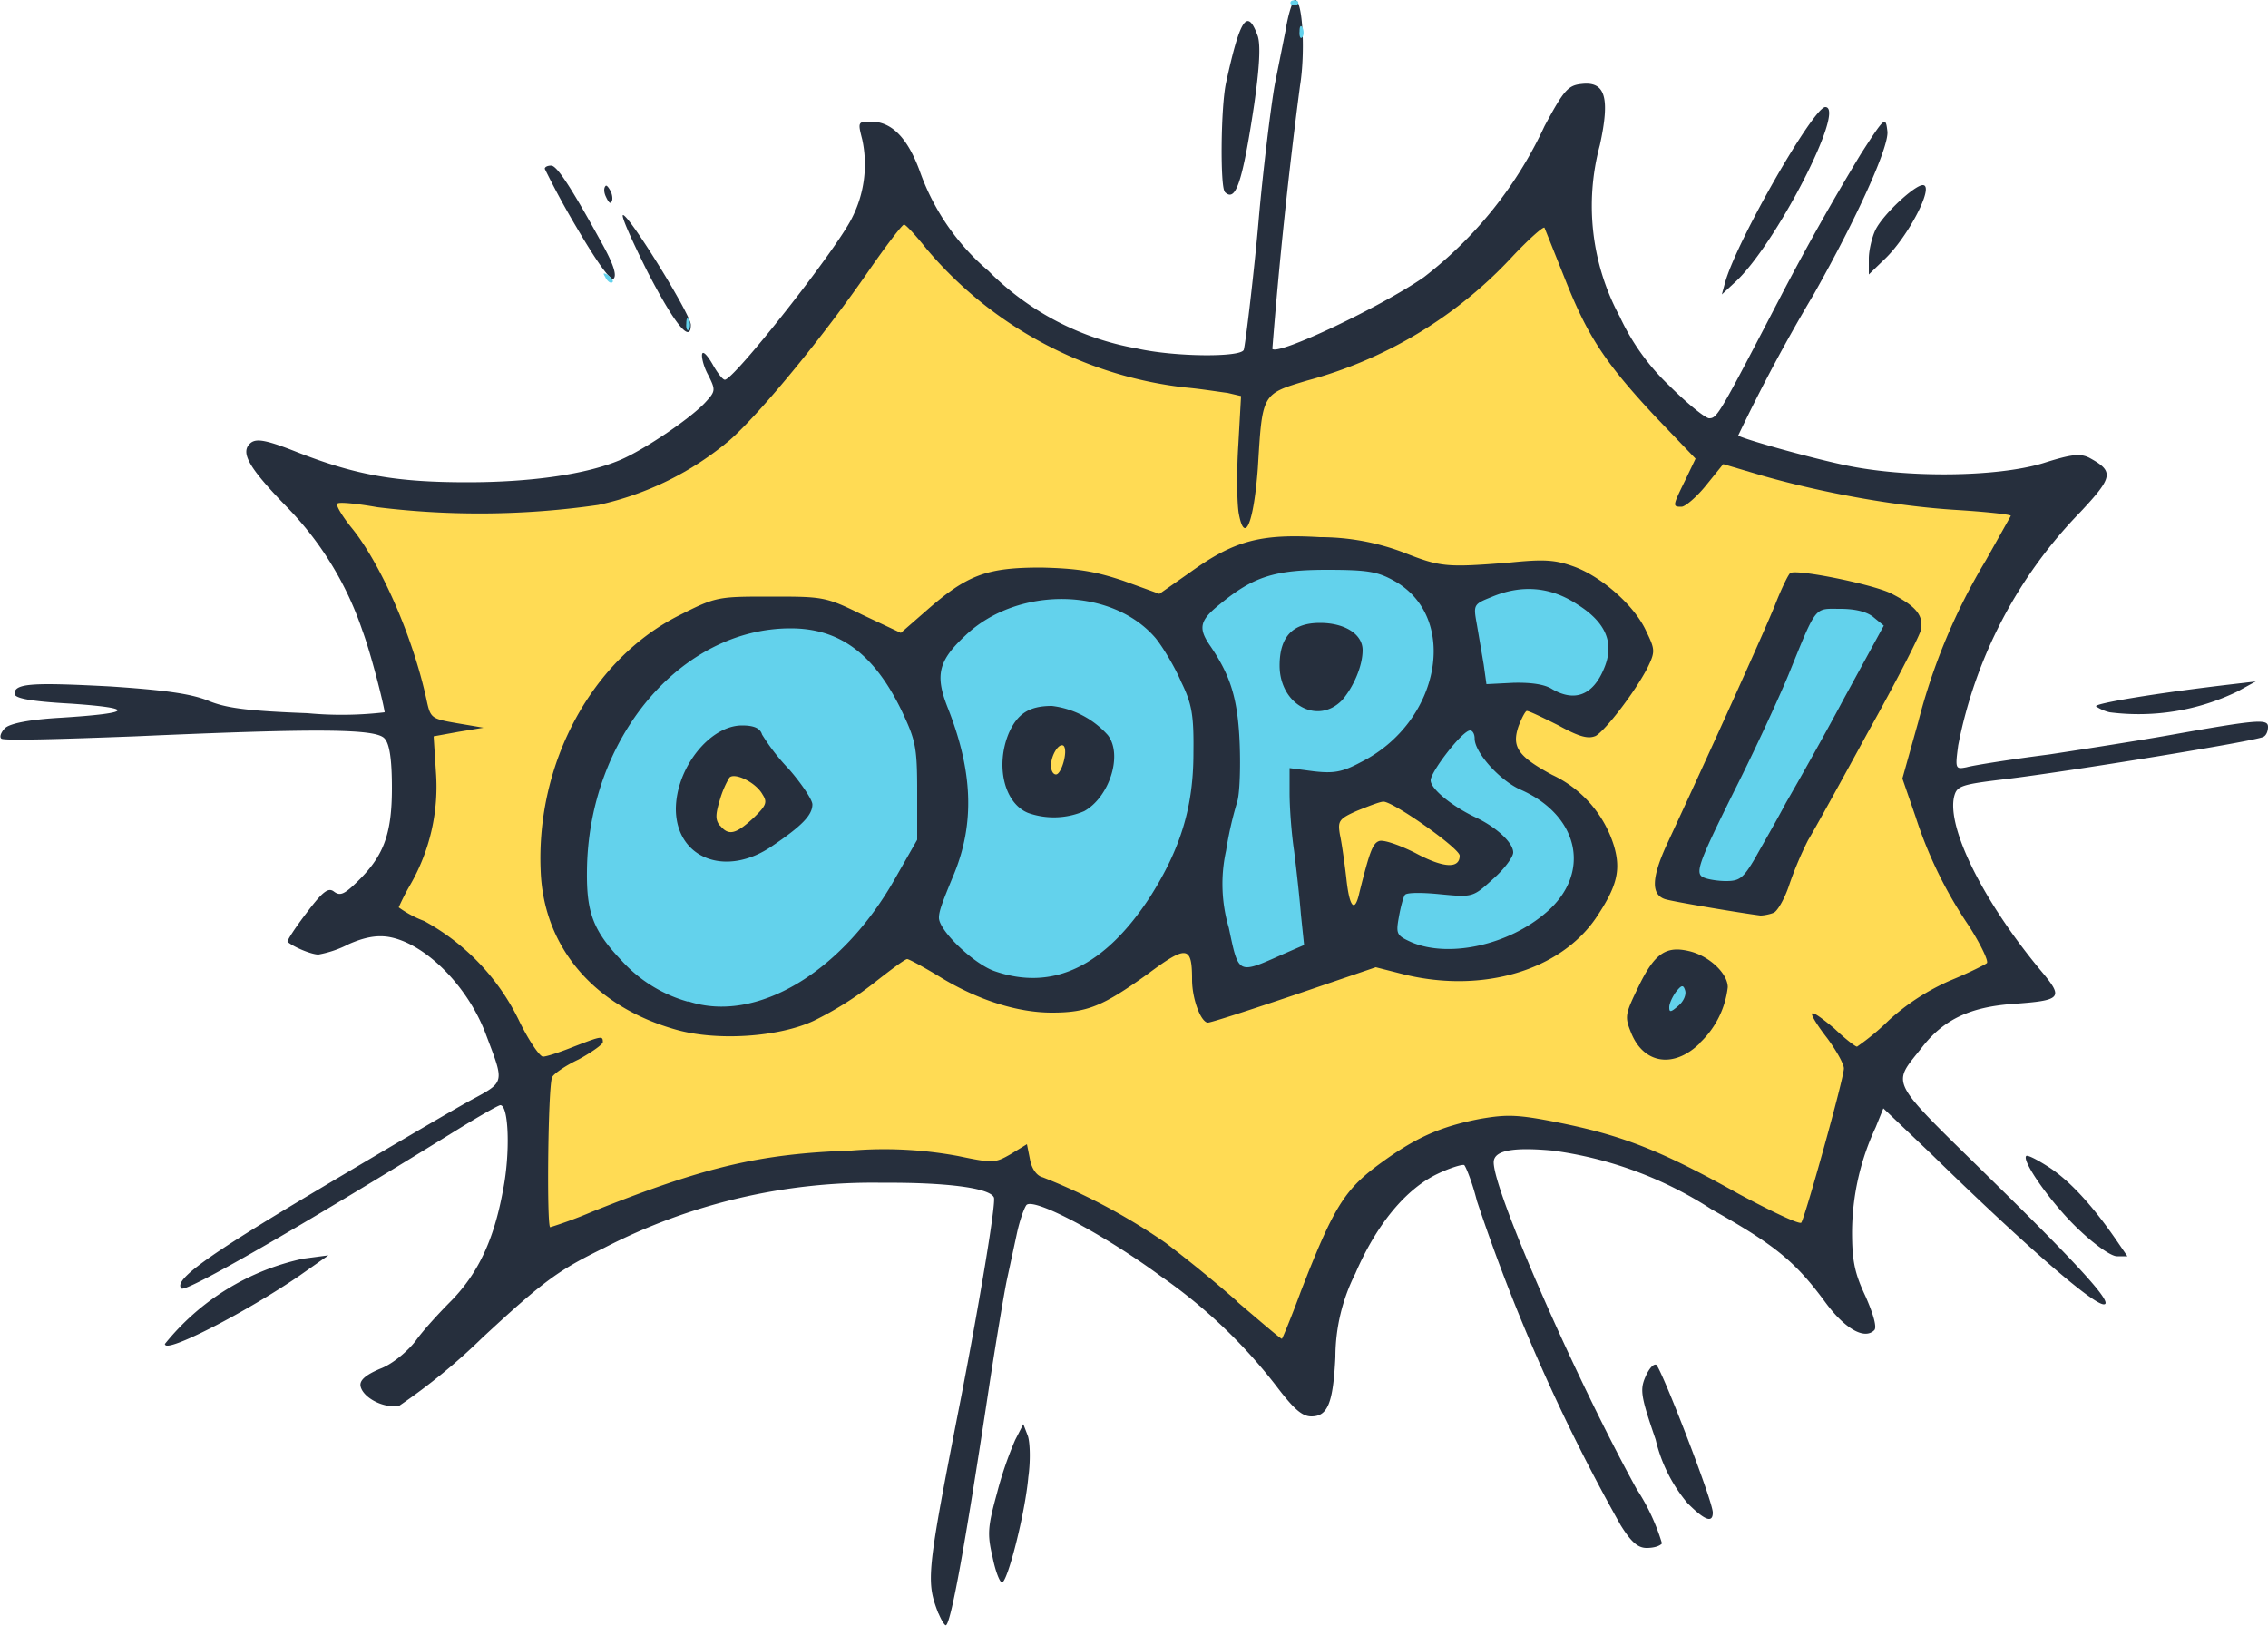 <svg viewBox="0 0 500 358.3" xmlns="http://www.w3.org/2000/svg">
  <g fill="#262F3D">
    <path d="M206.9 355.7c-2.8-7.3-2.7-8.5 5-47.8 4-20.6 7.8-43.2 7.2-44-1-2.1-10.7-3.3-24.6-3.2a129 129 0 00-61.4 14.4c-9.8 4.8-13 7-26.7 19.7a135.6 135.6 0 01-18.3 15c-3.2.8-8-1.6-8.6-4.2-.3-1.3 1-2.5 4.3-3.9 2.7-1 6-3.8 7.8-6.1 1.7-2.4 5.3-6.3 8-9 5.8-6 9.3-13.3 11.3-24.3 1.6-8 1.3-18.7-.6-18.7-.4 0-4.8 2.5-9.8 5.6C65.6 270.8 40.8 285 40 284c-1.8-1.8 5.3-7 29.5-21.4 15.1-9 30.6-18.1 34.3-20.1 7.6-4.1 7.4-3.7 3.4-14.3-4-10.9-13.6-20.4-21.6-21.7-2.6-.4-5.3.1-8.7 1.6a23.6 23.6 0 01-6.7 2.3c-1.5 0-5.4-1.6-6.8-2.8-.2-.2 1.6-3 4.2-6.4 3.6-4.8 4.8-5.6 6-4.7 1.3 1 2.2.7 4.8-1.8 6.1-5.8 8-10.6 8-21 0-6.2-.5-9.7-1.6-10.9-1.8-2.2-14.4-2.3-55-.5-15.8.6-29.1 1-29.5.5-.5-.4 0-1.5.8-2.3 1-1 5.2-1.9 12.3-2.3 15.8-1 16.7-2.1 2.3-3.1-9.1-.5-12.5-1.2-12.5-2.2 0-2.3 4-2.5 21.1-1.6 12 .8 17.7 1.6 21.5 3.1 4 1.7 8.9 2.3 22 2.8a81 81 0 0017-.2c-.2-1.8-3-12.9-4.9-18a72 72 0 00-17-27.6c-8.3-8.6-10-11.8-7.6-13.8 1.3-1 3.5-.6 10.3 2.1 12.8 5 21.6 6.6 37.4 6.6 14.3 0 26.4-1.8 33.7-4.9 5.2-2.2 15.3-9 18.7-12.6 2.4-2.6 2.4-2.8.7-6.2-1-1.8-1.5-4-1.3-4.6.2-.7 1.2.4 2.3 2.3 1 1.8 2.2 3.4 2.7 3.4 2 0 24.4-28.4 28-35.6a26 26 0 002.3-17.3c-1-3.9-1-4 1.9-4 4.6 0 8.1 3.6 10.8 11a51.3 51.3 0 0015.1 21.9 61 61 0 0032.7 17.1c8.4 1.9 23 2 23.6.3.4-1.3 2.4-18.3 3.3-28.8.8-9.4 2.7-25.3 3.6-30l2.3-11.5c.6-3.8 1.6-6.8 2.1-6.8 1.7 0 2.3 11.5 1.1 18.9a1125 1125 0 00-6.1 58c1.3 1.5 24.2-9.4 33.4-15.8a89.5 89.5 0 0026.6-33.3c4.3-8 5.2-9 8.2-9.3 5.2-.6 6.3 3 4 13.5a51.4 51.4 0 004.4 37.8A50 50 0 00368 85c4 4 8 7.2 8.8 7.2 1.8 0 2.3-1 16-27.3a562.3 562.3 0 0117.4-30.9c5.4-8.4 5.5-8.4 5.9-5 .3 3.4-6.5 18.6-16.2 35.8a385.3 385.3 0 00-16.7 31.2c.9.7 15 4.7 23.4 6.5 13.5 2.9 33.6 2.7 43.8-.4 6.3-2 8.2-2.2 10.2-1.2 5.5 3 5.3 4.2-2 12a101.5 101.5 0 00-26.9 51.4c-.7 5.2-.6 5.3 1.9 4.8 1.4-.4 9.5-1.7 18.1-2.8 8.6-1.3 20.6-3.2 26.8-4.3 19.1-3.4 21.5-3.6 21.5-1.8 0 1-.4 1.9-1 2.2-1.3.9-43.4 7.7-56.6 9.3-10.1 1.2-11 1.5-11.6 3.9-1.6 6.8 6.3 22.9 19 38.2 5.2 6.2 5 6.7-6.3 7.5-9 .7-14.8 3.3-19.5 9.2-7 9-8.3 6.6 15.1 29.6 19.3 18.9 27 27.4 24.7 27.4-2.4 0-17-12.6-38-33.1l-10.6-10.1-1.7 4.2a55.2 55.2 0 00-5.2 23c0 6.5.6 9.2 3 14.3 1.8 4.1 2.5 6.8 1.9 7.4-2.2 2.2-6.6-.4-10.9-6.3-6.5-8.8-11-12.5-24.9-20.3a85 85 0 00-35.2-13c-8.8-.8-12.9 0-12.9 2.6 0 6.4 18 47.5 31.5 72a46 46 0 015.6 12c-.5.6-1.8 1-3.4 1-1.9 0-3.4-1.3-5.7-5a410 410 0 01-31.7-71.5c-1-4-2.4-7.5-2.8-7.9-.4-.2-3.1.6-5.8 1.9-7 3.3-13.5 11.1-18.2 22a41 41 0 00-4.4 18.4c-.5 10.2-1.7 13.1-5.3 13.1-2 0-3.8-1.6-7.2-6a114.8 114.8 0 00-26-24.9c-12.2-9-27.9-17.4-29.6-15.7-.5.6-1.5 3.4-2.1 6.2L222 282c-.6 2.8-2.3 13-3.8 22.7-5.2 34.5-8.4 52.4-9.6 53.5-.2.3-1-.9-1.7-2.6z"/>
    <path d="M218.8 343.1c-1.2-5-1-6.7 1-14a81 81 0 014-11.7l1.8-3.5 1 2.6c.5 1.5.6 5.6.1 9.1-.7 8-4.6 23.2-5.8 23.2-.5 0-1.5-2.6-2.1-5.7zM372 331.3a33.8 33.8 0 01-7-14c-3.2-9.3-3.5-10.9-2.3-13.7.7-1.7 1.7-3 2.4-2.8 1 .4 12.5 30 12.5 32.6 0 2.4-1.8 1.7-5.5-2zM36.3 296.3A53.5 53.5 0 0167 277.4l5.4-.7-6.4 4.5c-12 8.2-29.6 17.2-29.6 15.1zM458.7 271.4c-6-5.5-13.1-15.5-12-16.6.3-.3 2.6.9 5.2 2.6 4.5 3 9.4 8.3 14.7 16l2.4 3.5h-2.3c-1.3 0-4.8-2.5-8-5.5zM465.1 157a9 9 0 01-3-1.3c-.6-.6 12.8-2.9 31-5l4.2-.5-4 2.2a50 50 0 01-28.2 4.6zM142.8 60c-3.6-7.2-6.1-12.8-5.4-12.6 1.7.6 14.9 22 14.9 24.2 0 4.2-3.5 0-9.5-11.6zM380.3 62.3c2.6-9.3 19.5-38.7 22.1-38.7 4.7 0-11.1 30.7-20 38.7l-2.8 2.6.7-2.6zM127.1 50.1a185 185 0 01-7-12.9c0-.4.6-.7 1.4-.7 1.2 0 4 4 11.4 17.5 2.3 4.2 3.1 6.6 2.4 7.4-.6.6-3.4-3.1-8.2-11.3zM412 57c0-1.8.7-4.8 1.5-6.4 1.7-3.4 8.6-9.8 10.4-9.8 2.7 0-3.3 11.6-8.6 16.5l-3.3 3.2V57zM133.6 43.4c-.5-1-.5-2-.1-2.4.2-.3.7.3 1.2 1.3.4 1 .4 2 0 2.3-.2.4-.7-.3-1.1-1.2zM270 42.2c-1-1-.9-18.5.3-24C273.4 4 275 1.6 277.3 8c.6 2 .4 6.6-.8 15-2.6 17.3-4.1 21.7-6.5 19.3z"/>
  </g>
  <g fill="#FFDB54">
    <path d="M272.8 286.9a292 292 0 00-15.9-13 134 134 0 00-27-14.4c-1.3-.3-2.4-1.8-2.8-3.8l-.7-3.5-3.6 2.2c-3.5 2-3.9 2-11.6.4a89.4 89.4 0 00-23.5-1.2c-20.1.7-32.2 3.5-57.2 13.5a98.4 98.4 0 01-9.2 3.4c-.8 0-.5-30.6.4-33 .2-.7 2.9-2.6 5.9-4 2.9-1.6 5.3-3.3 5.3-3.8 0-1.4-.2-1.4-6.4 1-3 1.2-6 2.2-6.8 2.2-.7 0-3.2-3.6-5.4-8.2A49.6 49.6 0 0093.5 203a23.5 23.5 0 01-5.6-3 51 51 0 012.5-4.9 43.3 43.3 0 005.7-25l-.5-7.8 5.5-1 5.5-.9-5.9-1c-5.7-1-5.8-1.1-6.7-5.3-3-13.8-10.1-30-16.6-37.9-2-2.5-3.5-5-3-5.2.3-.4 4.3 0 8.8.8a184 184 0 0048.7-.5 67 67 0 0029-14.3c7-6.2 21-23.4 30.4-37 4-5.8 7.6-10.5 8-10.5.4 0 2.6 2.4 5 5.4a87.6 87.6 0 0056.9 30.5c3.5.3 7.7 1 9.4 1.2l3 .7L273 98c-.4 6.1-.3 13 .1 15.2 1.3 7 3.3 2 4.2-10 1-16.5.8-16.3 10.8-19.3A95.4 95.4 0 00333 57c3.9-4.2 7.3-7.2 7.5-6.8l4.4 11c5 12.7 8.8 18.6 20 30.6l8.9 9.3-2.3 4.8c-2.8 5.7-2.8 5.8-.8 5.8.8 0 3.3-2.1 5.4-4.7l3.8-4.7 8.8 2.6c13.4 3.8 29.4 6.7 42.6 7.5 6.5.4 12 1 12 1.3l-5.5 9.8a133 133 0 00-14.9 35.6l-3.5 12.5 2.9 8.4A94.2 94.2 0 00434 204c2.7 4.2 4.5 8 4 8.3-.5.4-4.1 2.2-8 3.8a49.5 49.5 0 00-13.6 8.8 53.2 53.2 0 01-7 5.8c-.4 0-2.7-1.8-5-4-2.4-2-4.6-3.7-4.9-3.3-.3.3 1.2 2.7 3.3 5.4 2 2.7 3.7 5.7 3.7 6.7 0 2.2-8.6 33-9.4 34-.5.4-6.6-2.5-13.7-6.3-17-9.5-25.4-12.8-39-15.6-9.8-2-12.1-2-18-1-8.9 1.7-14.5 4.2-22.6 10.2-7.4 5.5-9.9 9.5-17 27.8-2.1 5.7-4.1 10.5-4.2 10.5-.3 0-4.7-3.8-10-8.3zM374.6 230a20 20 0 006.3-12.4c0-3-4-6.8-8.3-7.9-5.2-1.3-7.7.3-11.2 7.4-3.2 6.6-3.3 6.9-1.7 10.8 2.8 6.6 9.3 7.6 15 2.1zm-195.2-5a75 75 0 0013.1-8.2c3.7-2.9 7-5.4 7.5-5.4.4 0 3.7 1.8 7 3.8 8.6 5.3 17.4 8 24.9 8 7.8 0 11.2-1.4 21.1-8.5 8.6-6.4 9.8-6.3 9.8 1.2 0 4.4 2 9.5 3.5 9.5.7 0 9.3-2.8 19.1-6.1l17.9-6.1 6.3 1.6c17.3 4.2 34.3-.9 42.2-12.4 4.7-7 5.6-10.6 4-16a25.6 25.6 0 00-13.6-15.6c-7.6-4.1-9-6.2-7.4-10.8.7-1.8 1.5-3.3 1.8-3.3.5 0 3.6 1.5 7 3.2 4.7 2.6 6.6 3 8.2 2.3 2.2-1.3 8.6-9.6 11.4-15 1.7-3.5 1.7-4-.2-7.9-2.4-5.5-9.5-11.9-15.7-14.3-4.3-1.6-6.7-1.8-14.5-1-13.9 1.1-15.2 1-23.3-2.2a52 52 0 00-18.5-3.4c-13.2-.8-19 .8-28.7 7.8l-6.7 4.7-8-2.9c-6.3-2.1-10-2.7-18-2.9-12 0-16.3 1.5-25.5 9.6l-5.5 4.8-8.5-4c-8.1-4-8.7-4-20.2-4s-12 0-19.9 4c-19.4 9.6-31.9 32.6-30.8 56.6.7 16.9 12 29.9 30 34.9 9 2.5 22.5 1.6 30.2-2zM391 201.2c.8-.3 2.4-3 3.4-6a78 78 0 014.2-10c1.4-2.3 7.3-13 13.2-23.8 6-10.7 11.1-20.7 11.6-22.3.8-3.3-.8-5.4-6.5-8.3-4-2-20.7-5.4-22.2-4.5-.4.2-2 3.5-3.4 7.1-2.3 5.7-13.8 31.2-24 53.1-3.2 7.1-3.3 10.7-.2 11.7 2 .6 17 3.1 21 3.6.6 0 1.9-.2 2.9-.6z"/>
    <path d="M158.7 182c-1-1.3-1-2.4 0-5.7a21 21 0 012.1-4.9c1.1-1.2 5.8 1 7.3 3.7 1.1 1.7.9 2.4-2 5.2-3.9 3.6-5.5 4-7.4 1.6zM231.7 168.8c0-2.4 1.8-5.2 2.8-4.4 1 1.1-.5 6.3-1.7 6.3-.7 0-1.1-1-1.1-1.9zM296.8 193.5c-.4-3.4-1-7.7-1.4-9.5-.5-3-.3-3.5 3.8-5.3 2.5-1 5-2 5.8-2 2.2 0 16.8 10.3 16.8 11.9 0 2.9-3.5 2.8-9.8-.6-3.6-1.8-7.1-3-8-2.6-1.4.5-2.1 2.5-4.3 11.3-1 4.6-2.2 3.5-2.9-3.2z"/>
  </g>
  <g fill="#63d2ec">
    <path d="M368 222c0-.8.7-2.3 1.5-3.4 1.2-1.5 1.6-1.6 2-.3.3.9-.3 2.4-1.5 3.4-1.6 1.4-2 1.5-2 .4zM151.7 220.8a31 31 0 01-14.6-9c-6.3-6.6-7.8-10.6-7.7-19.7.2-29.3 20.6-53.6 44.9-53.6 10.8 0 18.4 5.6 24.5 18.2 3 6.4 3.4 7.8 3.4 17.7v10.7l-4.9 8.6c-11.7 20.7-30.7 32-45.6 27zm18.5-34.3c6.5-4.4 8.9-6.8 8.9-9.2 0-1-2.4-4.6-5.2-7.8a45.7 45.7 0 01-5.9-7.6c-.4-1.4-1.8-2-4.4-2-7.2 0-14.6 9.5-14.6 18.5.1 10.8 11 15.1 21.2 8.1zM219.1 214c-4.6-1.7-12.1-8.9-12.1-11.7 0-1.4.6-3.1 3.3-9.6 4.6-11.2 4.2-22.7-1.4-36.8-2.8-7.1-2-10.3 3.9-15.8 11.5-11 32.4-10.7 42 .6 1.6 2 4.2 6.3 5.6 9.6 2.4 4.9 2.8 7.4 2.7 15.7 0 11.8-2.8 21-9.5 31.6-10 15.4-21.5 21-34.5 16.4zm19.9-35.2c5.6-3.1 8.6-12.5 5.2-16.8a19.7 19.7 0 00-12.3-6.4c-5 0-7.6 1.7-9.5 6-3 7.2-1 15.5 4.3 17.6a17 17 0 0012.3-.4zM270.9 204.5a34 34 0 01-.6-17 80 80 0 012.4-10.6c.6-1.7.8-7.5.6-12.9-.4-10-2-15-6.4-21.5-2.8-4-2.5-5.7 2-9.3 7.4-6.1 12.1-7.6 23.6-7.6 9 0 11.2.4 14.8 2.4 14.5 8 10.3 31.2-7.3 40-4.1 2.2-6 2.5-10.4 2l-5.3-.7v5.5c0 3.2.4 8.8 1 12.8.5 4 1.2 10.2 1.5 14l.7 6.7-4.6 2c-10.1 4.5-9.8 4.6-12-5.8zm25-50.2c2.5-2.9 4.5-7.5 4.5-11s-3.9-6-9.4-6c-6 0-8.9 3-8.9 9.4 0 8.6 8.4 13.2 13.8 7.6zM311.2 207.7c-3.3-1.5-3.5-1.8-2.8-5.6.4-2.3 1-4.4 1.3-4.8.2-.6 3.8-.6 7.7-.2 7.3.7 7.3.7 11.8-3.4 2.4-2.1 4.4-4.8 4.4-5.8 0-2.1-3.5-5.4-8-7.6-5.4-2.5-10.2-6.4-10.2-8.3 0-1.9 7-11 8.7-11 .5 0 1 .7 1 1.8 0 3 5.4 9.1 10 11.2 13.1 5.7 15.8 18.5 5.8 27.1-8.3 7.2-21.4 10.1-29.7 6.6zM375.8 193.5c-2.3-.8-1.6-2.8 6.6-19.3 4.4-8.7 9.7-20.2 11.9-25.5 6.3-15.5 5.6-14.5 11.4-14.5 3.2 0 5.9.6 7.4 1.9l2.2 1.8-8.8 16.1c-4.8 9-10.6 19.2-12.8 23-2.1 4-5.2 9.3-6.8 12.2-2.6 4.4-3.4 5-6.4 5-1.9 0-4-.4-4.7-.7zM342.2 151.9c-1.7-1.1-4.8-1.5-8.6-1.4l-5.9.3-.6-4.3-1.5-8.8c-.8-4.4-.8-4.5 3.2-6.1 6.6-2.8 13-2.3 18.9 1.6 6.4 4 8.3 8.6 5.9 14.2-2.4 5.8-6.4 7.4-11.4 4.5zM151.3 71.3c0-1.2.3-1.5.6-.7.4.8.2 1.7 0 2-.4.5-.7-.2-.6-1.3zM133.4 61c-.5-.8-.4-.9.4-.5 1.3.8 1.7 1.8.9 1.8-.4 0-1-.6-1.3-1.3zM286.5 6.9c0-1.2.3-1.5.7-.7.3.8.2 1.7-.1 2-.4.5-.7-.2-.6-1.3zM284.6.3c.4-.3 1-.3 1.5 0 .3.5 0 .8-.8.8-.7 0-1-.3-.7-.8z"/>
  </g>
</svg>